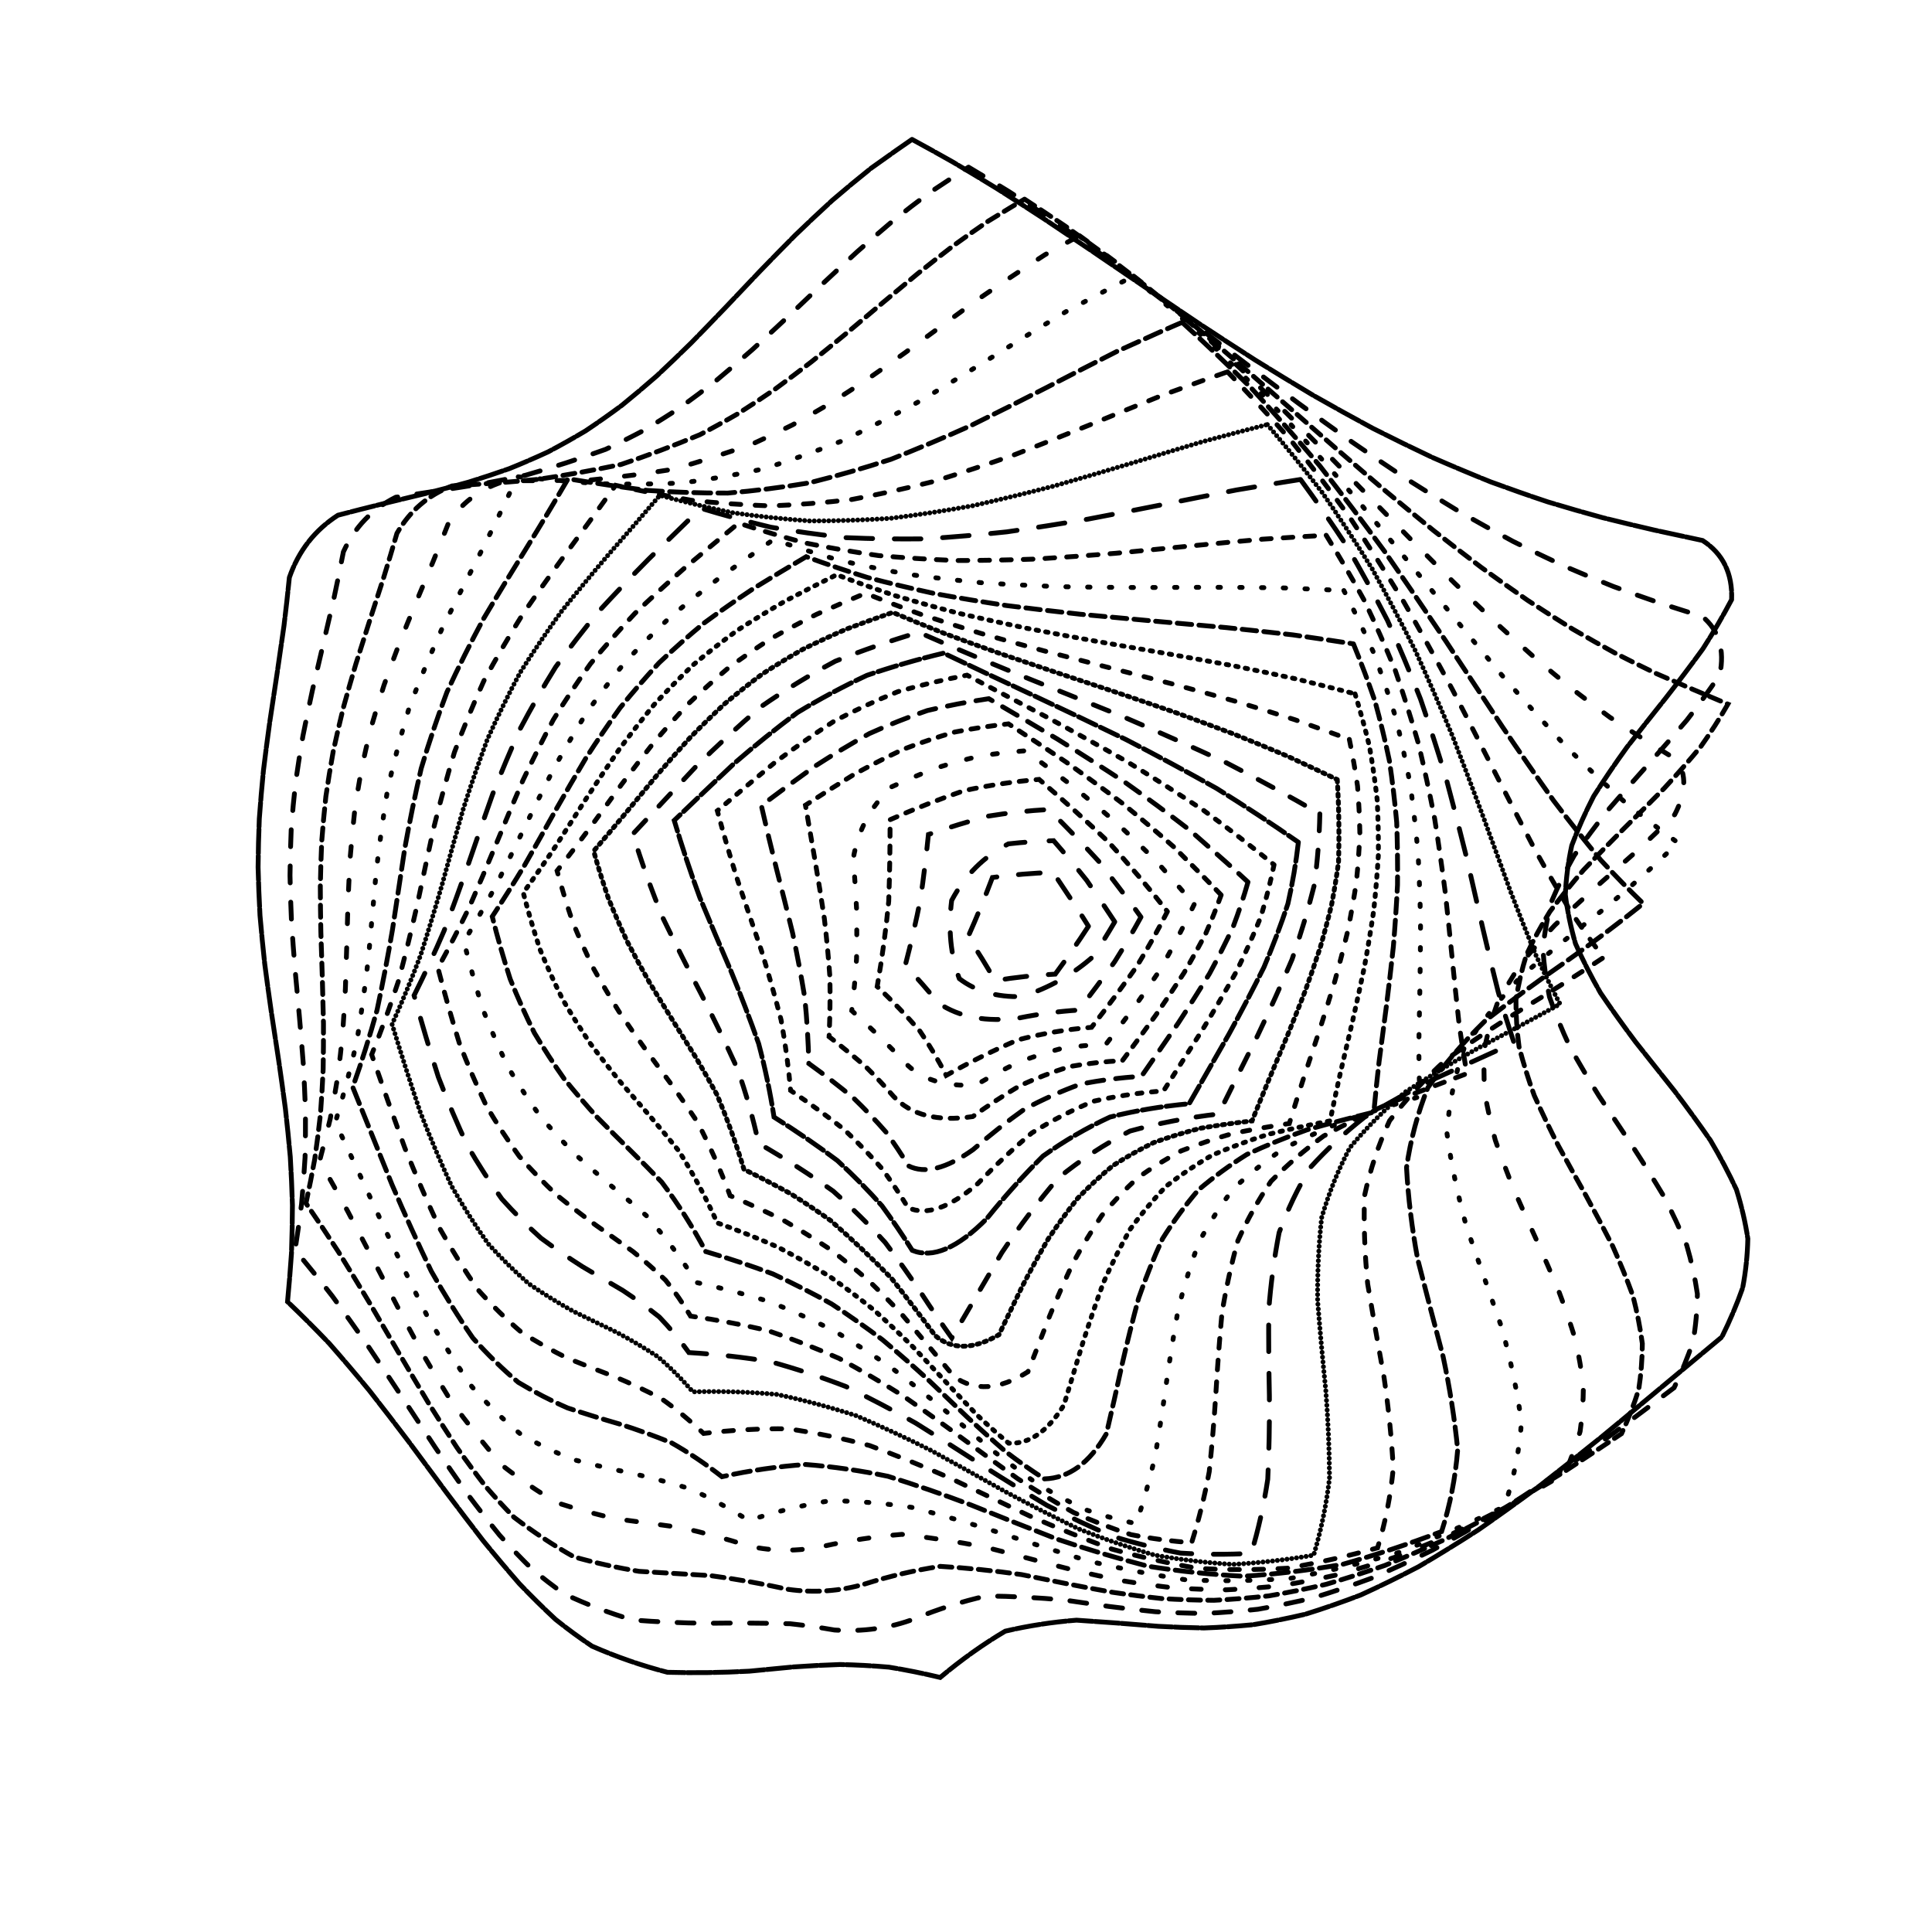 <svg xmlns="http://www.w3.org/2000/svg" version="1.1" xmlns:xlink="http://www.w3.org/1999/xlink" xmlns:svgjs="http://svgjs.dev/svgjs" viewBox="0 0 800 800"><defs><linearGradient x1="50%" y1="0%" x2="50%" y2="100%" id="ccchaos-grad"><stop stop-color="hsl(173.4, 100%, 42%)" stop-opacity="1" offset="0%"></stop><stop stop-color="hsl(173.4, 10%, 42%)" stop-opacity="1" offset="100%"></stop></linearGradient></defs><g stroke-width="2" stroke="url(#ccchaos-grad)" fill="none" stroke-linecap="round"><path d="M377.65 57.72Q385.95 62.22 394.52 67.07 403.37 72.29 412.5 77.89 421.94 83.87 431.69 90.21 441.73 96.9 452.08 103.88 462.73 111.13 473.65 118.58 484.84 126.17 496.28 133.84 507.94 141.51 519.79 149.11 531.8 156.56 543.95 163.8 556.18 170.75 568.47 177.37 580.77 183.59 593.04 189.38 605.24 194.71 617.32 199.56 629.25 203.94 640.97 207.84 652.45 211.31 663.66 214.37 674.54 217.08 685.08 219.51 695.25 221.73 705.01 223.81 717.64 231.99 717.02 248.3 711.67 258.47 705.14 268.65 697.73 278.83 689.78 289.01 681.65 299.18 673.72 309.36 666.36 319.54 659.9 329.72 654.65 339.89 650.84 350.07 648.64 360.25 648.17 370.43 649.44 380.61 652.39 390.78 656.89 400.96 662.73 411.14 669.64 421.32 677.3 431.5 685.37 441.67 693.46 451.85 701.21 462.03 708.26 472.21 714.28 482.38 719.01 492.56 722.21 502.74 723.74 512.92 723.53 523.1 721.6 533.28 718.03 543.45 712.98 553.63 700.73 563.78 688.29 574.18 675.7 584.68 663.01 595.13 650.27 605.37 637.53 615.26 624.83 624.66 612.22 633.44 599.73 641.49 587.42 648.72 575.31 655.05 563.44 660.45 551.83 664.9 540.52 668.41 529.52 671 518.85 672.76 508.52 673.75 498.54 674.11 488.91 673.94 479.62 673.42 462.22 671.96 445.76 670.88 430.67 672.06 416.25 675.43 402.63 683.46 389.31 694.6 378.59 692.01 368.08 690.33 357.82 689.45 347.81 689.24 338.05 689.56 328.54 690.24 319.29 691.11 310.27 692 293.02 692.93 276.39 692.46 260.58 688.4 245.14 681.64 237.58 676.59 230.06 670.58 222.57 663.63 215.09 655.81 207.59 647.22 200.04 637.94 192.44 628.11 184.75 617.87 176.97 607.37 169.09 596.75 161.08 586.18 152.95 575.81 144.68 565.78 136.28 556.23 127.74 547.28 119.06 539.02 120.01 529.03 120.69 519.03 121.05 509.03 121.09 499.04 120.8 489.04 120.2 479.04 119.31 469.05 118.17 459.05 116.85 449.05 115.39 439.06 113.87 429.06 112.35 419.06 110.91 409.07 109.61 399.07 108.51 389.07 107.66 379.08 107.11 369.08 106.87 359.08 106.96 349.09 107.37 339.09 108.09 329.09 109.08 319.1 110.29 309.1 111.68 299.1 113.17 289.11 114.7 279.11 116.19 269.11 117.59 259.12 118.82 249.12 119.82 239.13 125.54 222.6 139.94 213.34 149.28 210.89 158.5 208.62 167.6 206.44 176.56 204.27 185.37 202.03 194.02 199.64 202.51 197.01 210.83 194.08 218.99 190.79 226.98 187.1 234.81 182.98 242.49 178.4 250.04 173.36 257.45 167.87 264.76 161.95 271.99 155.62 279.14 148.94 286.25 141.95 293.33 134.72 300.43 127.31 307.55 119.79 314.74 112.23 322.02 104.7 329.41 97.27 336.95 90 344.66 82.94 352.56 76.15 360.68 69.67 373.34 60.62 377.65 57.72" stroke-dasharray="10 1" transform="rotate(0, 400, 400)" opacity="0.05"></path><path d="M377.74 69.96Q386.34 74.27 395.21 78.91 404.34 83.9 413.75 89.26 423.42 94.97 433.36 101.04 443.57 107.44 454.02 114.14 464.71 121.1 475.62 128.27 486.72 135.6 498 143.03 509.43 150.49 520.98 157.91 532.62 165.23 544.31 172.39 556.02 179.31 567.72 185.94 579.36 192.23 590.91 198.14 602.34 203.62 613.6 208.67 624.66 213.25 635.49 217.39 646.06 221.08 656.33 224.35 666.27 227.25 675.88 229.81 685.11 232.09 693.96 234.17 704.88 241.99 702.86 257.72 697.19 267.58 690.56 277.44 683.28 287.3 675.64 297.17 667.98 307.03 660.61 316.89 653.86 326.75 648 336.61 643.3 346.47 639.95 356.33 638.08 366.19 637.79 376.05 639.09 385.91 641.91 395.77 646.15 405.63 651.61 415.49 658.06 425.35 665.24 435.21 672.84 445.07 680.52 454.94 687.97 464.8 694.87 474.66 700.92 484.52 705.87 494.38 709.5 504.24 711.66 514.1 712.26 523.96 711.28 533.82 708.75 543.68 704.78 553.54 693.37 563.5 681.74 573.52 669.93 583.47 657.98 593.22 645.92 602.64 633.8 611.61 621.66 620.02 609.55 627.76 597.49 634.77 585.53 640.96 573.7 646.31 562.04 650.79 550.57 654.41 539.32 657.18 528.33 659.17 517.6 660.44 507.15 661.07 497 661.19 487.15 660.9 477.62 660.36 468.39 659.68 459.48 659.04 442.69 658.65 426.75 659.62 412.03 664.05 397.91 671.08 382.91 678.03 365.06 678.11 355.7 677.15 346.58 676.81 329.17 677.6 312.44 679.02 296.69 679.99 281.44 679.85 266.81 676.65 252.43 671.1 245.32 666.83 238.23 661.66 231.13 655.63 224 648.76 216.83 641.11 209.59 632.77 202.27 623.83 194.86 614.4 187.34 604.61 179.7 594.58 171.94 584.45 164.05 574.35 156.02 564.43 147.86 554.81 139.57 545.6 131.15 536.92 131.97 527.26 132.5 517.6 132.7 507.94 132.58 498.28 132.13 488.62 131.38 478.96 130.35 469.3 129.1 459.63 127.67 449.97 126.13 440.31 124.54 430.65 122.97 420.99 121.48 411.33 120.14 401.67 119.01 392.01 118.14 382.35 117.55 372.69 117.28 363.03 117.34 353.36 117.73 343.7 118.42 334.04 119.4 324.38 120.61 314.72 122.01 305.06 123.53 295.4 125.12 285.74 126.7 276.08 128.21 266.42 129.58 256.76 130.75 247.1 136.63 231.36 150.77 223.02 159.87 220.92 168.88 218.91 177.77 216.91 186.55 214.83 195.18 212.6 203.68 210.16 220.11 204.19 236.07 197.11 243.76 192.84 251.3 188.14 258.69 183 265.93 177.44 273.05 171.48 280.05 165.17 286.95 158.54 293.77 151.64 300.53 144.54 307.25 137.3 313.96 129.97 320.67 122.62 327.42 115.33 334.23 108.14 341.12 101.11 348.12 94.31 355.26 87.75 362.57 81.5 373.89 72.76 377.74 69.96" stroke-dasharray="7 8" transform="rotate(4.04, 400, 400)" opacity="0.09"></path><path d="M379.37 82.21Q388.23 86.32 397.33 90.75 406.66 95.51 416.23 100.62 426.03 106.08 436.05 111.87 446.27 117.98 456.69 124.39 467.28 131.05 478.02 137.93 488.89 144.98 499.87 152.15 510.93 159.38 522.04 166.6 533.17 173.77 544.29 180.8 555.37 187.66 566.38 194.28 577.28 200.6 588.04 206.59 598.64 212.21 609.04 217.43 619.22 222.22 629.14 226.58 638.79 230.52 648.14 234.03 657.17 237.15 665.87 239.91 682.03 244.41 697.11 248.3 693.34 257.84 688.42 267.38 682.54 276.92 675.94 286.46 668.86 296 661.6 305.54 654.43 315.08 647.63 324.62 641.48 334.16 636.21 343.7 632.03 353.24 629.11 362.78 627.55 372.32 627.43 381.86 628.74 391.4 631.44 400.94 635.41 410.48 640.51 420.02 646.53 429.56 653.24 439.1 660.36 448.64 667.63 458.18 674.76 467.72 681.46 477.26 687.48 486.8 692.58 496.34 696.55 505.88 699.25 515.42 700.56 524.96 700.44 534.5 698.88 544.04 695.96 553.58 685.4 563.13 674.61 572.58 663.6 581.83 652.42 590.76 641.1 599.26 629.67 607.25 618.17 614.64 606.64 621.35 595.1 627.33 583.6 632.54 572.17 636.96 560.83 640.6 549.62 643.47 538.57 645.61 527.7 647.08 517.03 647.94 506.59 648.29 496.38 648.23 486.43 647.88 476.74 647.35 467.33 646.77 458.19 646.27 440.87 646.27 424.36 647.63 409.11 652.23 394.51 659.23 379.71 665.93 363.18 665.91 346.61 664.65 330.68 664.8 315.69 666.06 301.19 667.2 287.29 666.89 273.64 665.05 260.2 659.84 246.76 652.3 240 647.12 233.18 641.16 226.29 634.46 219.32 627.05 212.25 619.03 205.08 610.47 197.79 601.47 190.38 592.14 182.84 582.59 175.17 572.94 167.38 563.31 159.45 553.82 151.4 544.58 143.22 535.69 143.89 526.36 144.24 517.03 144.27 507.7 143.97 498.36 143.36 489.03 142.46 479.7 141.3 470.37 139.94 461.04 138.42 451.71 136.81 442.37 135.16 433.04 133.55 423.71 132.03 414.38 130.67 405.05 129.51 395.71 128.61 386.38 128 377.05 127.7 367.72 127.73 358.38 128.08 349.05 128.75 339.72 129.69 330.39 130.89 321.06 132.28 311.72 133.82 302.39 135.44 293.06 137.09 283.73 138.69 274.4 140.19 265.06 141.52 255.73 147.55 240.7 161.4 233.09 170.27 231.24 179.06 229.38 187.75 227.45 196.33 225.37 213.06 220.39 229.37 214.47 244.92 206.68 260 197.66 267.27 192.43 274.39 186.82 281.36 180.85 288.2 174.57 294.92 168.01 301.53 161.23 308.05 154.27 314.49 147.21 320.87 140.09 327.22 132.97 333.55 125.92 339.89 118.98 346.26 112.21 352.68 105.65 359.18 99.35 365.78 93.32 375.94 84.91 379.37 82.21" stroke-dasharray="5 3" transform="rotate(8.08, 400, 400)" opacity="0.13"></path><path d="M382.45 94.47Q391.47 98.38 400.69 102.6 410.11 107.13 419.72 112 429.51 117.19 439.46 122.7 449.56 128.52 459.79 134.63 470.13 140.99 480.57 147.57 491.07 154.33 501.61 161.22 512.17 168.2 522.72 175.2 533.23 182.18 543.69 189.07 554.05 195.83 564.29 202.39 574.4 208.72 584.33 214.76 594.07 220.48 603.59 225.84 612.87 230.82 621.9 235.4 630.65 239.58 639.11 243.35 654.94 249.55 669.82 254.72 677.82 262.34 673.75 277.1 667.79 286.31 661.3 295.52 654.51 304.73 647.67 313.95 641.01 323.16 634.79 332.37 629.23 341.58 624.52 350.8 620.84 360.01 618.32 369.22 617.05 378.43 617.07 387.65 618.39 396.86 620.96 406.07 624.69 415.28 629.43 424.5 635.03 433.71 641.27 442.92 647.94 452.13 654.79 461.34 661.57 470.56 668.04 479.77 673.98 488.98 679.15 498.19 683.38 507.41 686.52 516.62 688.44 525.83 689.09 535.04 688.44 544.25 686.51 553.47 676.8 562.41 666.84 571.14 656.66 579.55 646.28 587.57 635.73 595.1 625.04 602.08 614.24 608.44 603.36 614.14 592.43 619.15 581.48 623.45 570.54 627.03 559.64 629.91 548.8 632.13 538.06 633.72 527.44 634.75 516.96 635.28 506.64 635.42 496.5 635.24 486.57 634.86 476.84 634.39 467.34 633.93 458.07 633.59 440.38 633.97 423.42 635.68 407.65 640.44 392.56 647.38 377.89 653.83 362.62 653.71 347.76 652.26 333.43 652.14 319.85 653.17 306.61 654.21 293.77 654.16 281.06 652.86 268.37 648.69 255.59 642.47 242.51 632.65 229.17 620.73 222.32 613.63 215.36 605.97 208.28 597.83 201.07 589.29 193.74 580.44 186.29 571.37 178.71 562.21 171 553.03 163.18 543.96 155.25 535.09 155.72 526.08 155.89 517.07 155.73 508.07 155.25 499.06 154.48 490.06 153.43 481.05 152.16 472.05 150.7 463.04 149.1 454.03 147.43 445.03 145.74 436.02 144.09 427.02 142.56 418.01 141.18 409.01 140.01 400 139.09 390.99 138.45 381.99 138.13 372.98 138.12 363.98 138.43 354.97 139.06 345.96 139.96 336.96 141.12 327.95 142.5 318.95 144.03 309.94 145.67 300.93 147.36 291.93 149.03 282.92 150.63 273.92 152.1 264.91 158.27 250.53 171.83 243.46 188.97 239.86 205.88 235.84 222.27 230.58 238.3 224.34 253.63 216.23 268.51 206.95 275.68 201.66 282.7 196.02 289.58 190.06 296.31 183.83 302.9 177.36 309.37 170.71 315.72 163.93 321.96 157.06 328.12 150.16 334.2 143.28 340.22 136.48 346.21 129.81 358.15 117.12 370.16 105.15 379.35 97.06 382.45 94.47" stroke-dasharray="4 10" transform="rotate(12.12, 400, 400)" opacity="0.16"></path><path d="M386.74 106.71Q405.02 114.44 423.9 123.37 443.27 133.53 463.01 144.86 482.95 157.18 502.94 170.24 522.79 183.7 542.31 197.18 561.33 210.28 579.67 222.62 597.19 233.88 613.75 243.79 629.24 252.22 643.62 259.13 656.84 264.62 668.92 268.93 658.92 286.68 646.7 304.43 633.87 322.18 622.1 339.93 612.94 357.68 607.58 375.44 606.72 393.19 610.49 410.94 618.38 428.69 629.36 446.44 642 464.19 654.63 481.94 665.61 499.69 673.5 517.44 677.27 535.19 676.41 552.94 658.4 569.02 639.47 583.56 619.8 596.06 599.57 606.18 578.98 613.73 558.25 618.78 537.58 621.56 517.15 622.52 497.14 622.27 477.69 621.51 458.94 621.02 440.97 621.55 423.83 623.81 407.55 628.34 392.12 635.55 377.5 645.6 363.48 641.53 350.11 639.71 337.29 639.55 324.9 640.32 312.79 641.25 300.84 641.56 288.91 640.52 276.87 637.55 264.61 632.22 252.03 624.3 239.05 613.78 225.63 600.85 211.73 585.91 197.34 569.49 182.48 552.24 167.19 534.87 167.41 517.51 166.41 500.15 164.3 482.79 161.36 465.43 157.99 448.07 154.61 430.71 151.67 413.35 149.56 395.99 148.56 378.63 148.78 361.27 150.22 343.91 152.67 326.55 155.81 309.19 159.24 291.83 162.51 274.47 165.18 257.11 182.01 253.96 198.7 250.43 215.13 246.11 231.23 240.68 246.9 233.9 262.08 225.67 276.7 216 290.75 205.01 304.2 192.94 317.09 180.1 329.46 166.84 341.37 153.55 352.93 140.6 364.26 128.32 381.11 111.84 386.74 106.71" stroke-dasharray="1 8" transform="rotate(16.16, 400, 400)" opacity="0.20"></path><path d="M391.96 118.96Q410 126.29 428.44 134.74 447.16 144.36 466.02 155.08 484.9 166.77 503.62 179.2 522.05 192.1 540.02 205.14 557.39 217.94 574.03 230.18 589.83 241.53 604.71 251.73 618.6 260.6 631.48 268.05 643.34 274.11 654.24 278.9 643.98 295.95 632.17 313.01 620.23 330.06 609.56 347.12 601.46 364.17 596.88 381.23 596.38 398.28 600.01 415.33 607.34 432.39 617.5 449.44 629.26 466.5 641.24 483.55 651.99 500.6 660.23 517.66 664.98 534.71 665.68 551.77 649.27 566.05 631.97 578.63 613.88 589.17 595.16 597.45 575.98 603.43 556.51 607.24 536.91 609.19 517.37 609.7 498.04 609.34 479.06 608.74 460.58 608.56 442.68 609.46 425.45 612 408.94 616.65 393.19 623.72 378.18 633.36 365.73 629.36 353.76 627.41 342.17 627 330.83 627.53 319.61 628.33 308.4 628.71 297.08 628.05 285.55 625.81 273.72 621.56 261.52 615.05 248.9 606.19 235.82 595.05 222.27 581.89 208.27 567.11 193.83 551.21 179 534.76 178.8 518.06 177.43 501.36 175.05 484.66 171.94 467.96 168.49 451.26 165.09 434.56 162.15 417.86 160.04 401.16 158.99 384.46 159.13 367.76 160.46 351.06 162.8 334.36 165.87 317.66 169.33 300.96 172.74 284.26 175.7 267.56 191.94 264.47 208.1 260.76 224.07 256.11 239.78 250.29 255.13 243.14 270.06 234.62 284.5 224.79 298.4 213.81 311.75 201.91 324.54 189.38 336.78 176.55 348.51 163.78 359.81 151.38 370.74 139.63 386.69 123.87 391.96 118.96" stroke-dasharray="7 3" transform="rotate(20.2, 400, 400)" opacity="0.24"></path><path d="M397.73 131.2Q415.25 138.14 432.96 146.12 450.77 155.19 468.53 165.3 486.14 176.35 503.45 188.14 520.35 200.45 536.7 212.97 552.41 225.42 567.38 237.46 581.54 248.81 594.84 259.21 607.25 268.45 618.76 276.41 629.42 283.05 639.27 288.42 629 304.75 617.75 321.08 606.75 337.42 597.18 353.75 590.09 370.08 586.24 386.41 586.05 402.74 589.54 419.07 596.33 435.4 605.69 451.73 616.6 468.07 627.87 484.4 638.3 500.73 646.73 517.06 652.27 533.39 654.32 549.72 639.46 562.1 623.73 572.73 607.22 581.39 590.05 587.99 572.35 592.59 554.24 595.36 535.88 596.64 517.41 596.83 498.97 596.46 480.69 596.06 462.71 596.21 445.14 597.45 428.05 600.25 411.53 604.98 395.63 611.9 380.38 621.11 369.28 617.2 358.5 615.14 347.91 614.51 337.42 614.79 326.91 615.43 316.28 615.84 305.44 615.47 294.31 613.83 282.83 610.53 270.95 605.28 258.64 597.94 245.87 588.52 232.67 577.15 219.04 564.09 205.02 549.72 190.66 534.5 190.02 518.47 188.3 502.44 185.68 486.42 182.43 470.39 178.93 454.37 175.54 438.34 172.63 422.31 170.51 406.29 169.43 390.26 169.49 374.23 170.68 358.2 172.89 342.18 175.87 326.15 179.29 310.12 182.78 294.1 185.98 278.07 201.61 274.84 217.2 270.82 232.68 265.77 247.95 259.53 262.95 252.03 277.59 243.26 291.82 233.34 305.58 222.42 318.83 210.74 331.54 198.57 343.73 186.21 355.39 173.97 366.55 162.13 377.29 150.94 392.69 135.89 397.73 131.2" stroke-dasharray="4 6" transform="rotate(24.24, 400, 400)" opacity="0.28"></path><path d="M403.66 143.45Q420.38 149.99 437.12 157.51 453.78 166.03 470.26 175.53 486.46 185.92 502.26 197.06 517.56 208.73 532.3 220.7 546.38 232.71 559.74 244.48 572.36 255.73 584.2 266.22 595.26 275.74 605.56 284.15 615.15 291.36 624.09 297.34 614.02 312.92 603.46 328.51 593.45 344.09 584.96 359.67 578.82 375.25 575.64 390.83 575.72 406.41 579.06 421.99 585.34 437.57 593.93 453.15 603.99 468.73 614.55 484.31 624.56 499.9 633.05 515.48 639.18 531.06 642.36 546.64 628.96 557.09 614.76 565.83 599.8 572.75 584.18 577.86 567.98 581.27 551.31 583.2 534.29 583.97 517.04 583.97 499.67 583.66 482.31 583.51 465.07 583.99 448.06 585.54 431.37 588.55 415.07 593.33 399.25 600.08 383.94 608.87 373.96 605.05 364.12 602.91 354.33 602.07 344.48 602.12 334.51 602.58 324.31 602.97 313.84 602.81 303.02 601.66 291.82 599.15 280.21 595.01 268.18 589.07 255.72 581.25 242.85 571.6 229.61 560.3 216.01 547.59 202.13 533.82 201.07 518.48 199.02 503.15 196.18 487.81 192.84 472.48 189.31 457.14 185.95 441.81 183.08 426.47 180.99 411.14 179.87 395.8 179.84 380.47 180.91 365.13 182.96 349.79 185.79 334.46 189.14 319.12 192.66 303.79 196.02 288.45 211.01 284.92 226 280.49 240.93 275 255.73 268.36 270.32 260.53 284.63 251.58 298.6 241.63 312.18 230.83 325.31 219.43 337.97 207.67 350.12 195.82 361.76 184.14 372.9 172.87 383.57 162.23 398.74 147.92 403.66 143.45" stroke-dasharray="0 2" transform="rotate(28.28, 400, 400)" opacity="0.32"></path><path d="M409.34 155.7Q425.01 161.85 440.57 168.9 455.92 176.88 470.98 185.77 485.68 195.5 499.92 205.95 513.64 216.96 526.78 228.34 539.3 239.84 551.17 251.24 562.36 262.29 572.87 272.77 582.73 282.48 591.97 291.24 600.63 298.95 608.78 305.54 599.12 320.34 589.35 335.14 580.35 349.95 572.89 364.75 567.65 379.55 565.08 394.36 565.4 409.16 568.59 423.96 574.36 438.76 582.22 453.57 591.46 468.37 601.28 483.18 610.81 497.98 619.21 512.78 625.74 527.59 629.84 542.39 617.82 550.96 605.05 557.94 591.59 563.3 577.48 567.12 562.79 569.54 547.6 570.82 531.99 571.24 516.07 571.16 499.92 570.98 483.65 571.09 467.36 571.89 451.14 573.73 435.08 576.93 419.26 581.72 403.75 588.26 388.62 596.62 379.49 592.92 370.37 590.71 361.16 589.69 351.79 589.51 342.19 589.8 332.31 590.12 322.1 590.09 311.53 589.32 300.57 587.47 289.2 584.29 277.44 579.58 265.29 573.23 252.77 565.23 239.92 555.65 226.77 544.66 213.38 532.48 211.91 517.86 209.57 503.24 206.57 488.61 203.16 473.99 199.65 459.37 196.34 444.75 193.53 430.12 191.46 415.5 190.32 400.88 190.21 386.26 191.13 371.64 193.01 357.02 195.67 342.39 198.89 327.77 202.39 313.15 205.84 298.53 220.15 294.58 234.5 289.69 248.83 283.75 263.1 276.73 277.22 268.64 291.14 259.57 304.8 249.66 318.15 239.06 331.12 228 343.68 216.69 355.79 205.37 367.44 194.27 378.6 183.59 389.3 173.51 404.44 159.94 409.34 155.7" stroke-dasharray="11 9" transform="rotate(32.32, 400, 400)" opacity="0.35"></path><path d="M414.37 167.95Q428.81 173.72 443.02 180.31 456.95 187.75 470.52 196.02 483.68 205.09 496.37 214.85 508.55 225.18 520.19 235.9 531.25 246.84 541.73 257.79 551.63 268.55 560.97 278.9 569.77 288.65 578.08 297.66 585.95 305.77 593.44 312.91 584.33 326.91 575.43 340.91 567.45 354.91 560.99 368.91 556.58 382.91 554.56 396.91 555.08 410.91 558.11 424.91 563.41 438.91 570.56 452.91 579 466.91 588.07 480.91 597.06 494.91 605.25 508.91 612.01 522.91 616.81 536.91 606.05 543.71 594.64 549.1 582.6 553.1 569.95 555.84 556.74 557.49 543.03 558.27 528.87 558.48 514.34 558.42 499.52 558.41 484.48 558.8 469.3 559.9 454.06 562 438.86 565.35 423.75 570.12 408.81 576.45 394.1 584.36 385.59 580.79 376.95 578.53 368.14 577.35 359.09 576.97 349.76 577.07 340.1 577.3 330.09 577.33 319.72 576.84 308.97 575.53 297.85 573.15 286.36 569.51 274.53 564.47 262.38 557.99 249.95 550.07 237.27 540.78 224.39 530.29 222.55 516.4 219.97 502.52 216.83 488.63 213.4 474.75 209.93 460.86 206.7 446.98 203.97 433.09 201.94 419.21 200.78 405.32 200.58 391.44 201.35 377.56 203.04 363.67 205.51 349.79 208.56 335.9 211.97 322.02 215.45 308.13 229.03 303.7 242.69 298.33 256.39 291.96 270.06 284.62 283.66 276.35 297.12 267.25 310.4 257.45 323.43 247.12 336.18 236.45 348.58 225.64 360.62 214.88 372.24 204.38 383.44 194.3 394.19 184.8 409.44 171.97 414.37 167.95" stroke-dasharray="4 5" transform="rotate(36.36, 400, 400)" opacity="0.39"></path><path d="M418.4 180.2Q431.47 185.58 444.25 191.71 456.7 198.62 468.77 206.29 480.42 214.69 491.62 223.75 502.34 233.37 512.57 243.41 522.3 253.73 531.54 264.15 540.3 274.51 548.61 284.61 556.5 294.3 564.01 303.41 571.2 311.81 578.13 319.39 569.72 332.57 561.74 345.74 554.76 358.91 549.25 372.09 545.6 385.26 544.08 398.44 544.77 411.61 547.63 424.78 552.48 437.96 558.95 451.13 566.62 464.31 574.94 477.48 583.33 490.66 591.21 503.83 598.03 517.01 603.32 530.18 593.73 535.39 583.57 539.39 572.85 542.26 561.59 544.13 549.8 545.19 537.53 545.66 524.82 545.77 511.72 545.79 498.28 546.01 484.55 546.68 470.62 548.06 456.53 550.39 442.36 553.84 428.17 558.56 414.02 564.64 399.98 572.12 383.43 566.88 366.14 564.51 356.98 564.42 347.49 564.53 337.66 564.58 327.47 564.28 316.93 563.37 306.06 561.65 294.87 558.91 283.39 555.03 271.64 549.91 259.65 543.52 247.47 535.88 235.13 527.08 232.98 513.95 230.19 500.83 226.98 487.71 223.55 474.58 220.16 461.46 217.03 448.34 214.39 435.21 212.41 422.09 211.24 408.97 210.96 395.84 211.59 382.72 213.07 369.6 215.32 356.48 218.17 343.35 221.42 330.23 224.86 317.11 237.68 312.17 250.61 306.33 263.61 299.61 276.64 292.02 289.64 283.65 302.57 274.6 315.38 265.01 328.02 255.02 340.46 244.79 352.63 234.52 364.51 224.35 376.05 214.46 387.24 204.99 398.03 196.06 413.41 183.99 418.4 180.2" stroke-dasharray="1 8" transform="rotate(40.4, 400, 400)" opacity="0.43"></path><path d="M421.14 192.44Q432.78 197.45 444.11 203.13 455.09 209.51 465.69 216.58 475.9 224.32 485.7 232.67 495.08 241.57 504.04 250.9 512.58 260.54 520.73 270.37 528.5 280.23 535.92 289.98 543.03 299.46 549.87 308.53 556.49 317.07 562.95 324.96 555.32 337.29 548.29 349.62 542.28 361.95 537.67 374.28 534.72 386.61 533.63 398.94 534.46 411.27 537.16 423.6 541.56 435.93 547.4 448.26 554.32 460.59 561.89 472.92 569.65 485.25 577.12 497.58 582.37 517.98 571.88 528.9 562.39 530.86 552.42 532.08 541.98 532.73 531.1 533.01 519.8 533.13 508.11 533.31 496.06 533.76 483.71 534.71 471.1 536.35 458.27 538.86 445.28 542.38 432.19 547.02 419.03 552.84 405.86 559.87 389.71 554.71 372.71 552.11 363.68 551.84 354.33 551.83 344.66 551.84 334.67 551.65 324.37 551.04 313.78 549.83 302.92 547.84 291.82 544.93 280.51 541.01 269.01 536 257.36 529.9 245.6 522.73 243.18 510.39 240.25 498.05 237.01 485.71 233.63 473.37 230.35 461.04 227.34 448.7 224.8 436.36 222.89 424.02 221.72 411.69 221.36 399.35 221.83 387.01 223.11 374.67 225.12 362.34 227.73 350 230.78 337.66 234.09 325.33 246.13 319.9 258.29 313.67 270.54 306.66 282.85 298.93 295.19 290.57 307.51 281.66 319.77 272.35 331.94 262.76 343.96 253.04 355.81 243.34 367.43 233.79 378.8 224.53 389.89 215.68 400.65 207.33 416.11 196 421.14 192.44" stroke-dasharray="6 3" transform="rotate(44.44, 400, 400)" opacity="0.47"></path><path d="M422.42 204.69Q432.63 209.33 442.52 214.56 452.09 220.41 461.32 226.89 470.2 233.98 478.72 241.63 486.89 249.79 494.73 258.38 502.24 267.31 509.44 276.48 516.36 285.76 523.02 295.04 529.48 304.18 535.75 313.07 541.89 321.59 547.95 329.63 541.19 341.1 535.11 352.57 530.03 364.04 526.24 375.51 523.93 386.98 523.22 398.45 524.16 409.92 526.68 421.39 530.67 432.87 535.9 444.34 542.1 455.81 548.93 467.28 556.03 478.75 563.02 490.22 568.58 508.77 559.65 517.76 551.27 519.03 542.49 519.8 533.31 520.2 523.73 520.42 513.78 520.63 503.45 520.99 492.79 521.7 481.82 522.91 470.56 524.77 459.06 527.43 447.34 530.97 435.46 535.5 423.44 541.04 411.34 547.63 395.39 542.59 378.59 539.8 369.68 539.36 360.47 539.2 350.99 539.14 341.22 538.99 331.21 538.59 320.95 537.76 310.47 536.36 299.81 534.26 288.98 531.34 278.01 527.55 266.94 522.83 255.79 517.17 253.17 505.64 250.16 494.11 246.93 482.58 243.64 471.05 240.49 459.51 237.62 447.98 235.21 436.45 233.36 424.92 232.2 413.39 231.76 401.86 232.09 390.33 233.16 378.8 234.91 367.27 237.26 355.74 240.07 344.22 243.19 332.69 254.4 326.84 265.75 320.31 277.21 313.13 288.76 305.37 300.36 297.1 312 288.45 323.62 279.5 335.21 270.38 346.72 261.21 358.13 252.11 369.39 243.2 380.47 234.58 391.34 226.35 401.97 218.59 417.38 208.02 422.42 204.69" stroke-dasharray="1 3" transform="rotate(48.48, 400, 400)" opacity="0.51"></path><path d="M422.13 216.94Q430.96 221.2 439.52 226 447.78 231.34 455.75 237.23 463.43 243.67 470.83 250.62 477.95 258.04 484.81 265.88 491.43 274.07 497.83 282.52 504.03 291.15 510.07 299.86 515.97 308.54 521.77 317.1 527.5 325.44 533.22 333.45 527.35 344.05 522.2 354.65 518.01 365.26 514.97 375.86 513.22 386.46 512.85 397.07 513.86 407.67 516.21 418.27 519.8 428.88 524.45 439.48 529.96 450.09 536.07 460.69 542.5 471.29 548.95 481.9 547.07 502.8 531.88 507.39 515.31 508 497.75 508.89 488.41 509.84 478.78 511.28 468.87 513.33 458.7 516.09 448.31 519.63 437.71 524 426.94 529.25 416.03 535.38 400.2 530.49 383.59 527.57 374.82 526.97 365.81 526.66 356.56 526.51 347.08 526.36 337.4 526.07 327.53 525.51 317.5 524.55 307.32 523.08 297.03 521 286.64 518.22 276.19 514.7 265.69 510.39 262.94 499.69 259.91 488.98 256.74 478.28 253.59 467.57 250.59 456.87 247.88 446.16 245.6 435.46 243.84 424.75 242.69 414.05 242.19 403.35 242.38 392.64 243.23 381.94 244.72 371.24 246.78 360.53 249.31 349.83 252.19 339.12 262.55 332.97 273.05 326.25 283.68 319.02 294.41 311.34 305.22 303.29 316.09 294.97 327 286.47 337.92 277.88 348.82 269.3 359.66 260.84 370.44 252.59 381.1 244.62 391.63 237.02 401.99 229.84 417.15 220.03 422.13 216.94" stroke-dasharray="3 6" transform="rotate(52.52, 400, 400)" opacity="0.54"></path><path d="M420.3 229.18Q435.08 237.69 449.16 247.61 455.79 253.41 462.22 259.66 468.44 266.35 474.47 273.43 480.34 280.85 486.07 288.55 491.67 296.46 497.18 304.52 502.61 312.63 508.01 320.72 513.39 328.71 518.8 336.51 513.83 346.25 509.58 355.98 506.21 365.71 503.85 375.44 502.6 385.18 502.5 394.91 503.56 404.64 505.73 414.37 508.94 424.11 513.05 433.84 517.91 443.57 523.32 453.3 529.07 463.04 534.93 472.77 533.89 491.27 520.67 494.98 506.26 495.74 491.02 497 474.44 500.11 457.11 504.84 448.02 508.33 438.73 512.53 429.25 517.46 419.6 523.13 403.93 518.43 387.58 515.41 379.02 514.68 370.26 514.23 361.32 513.96 352.2 513.76 342.93 513.52 333.52 513.13 323.99 512.48 314.37 511.49 304.67 510.05 294.91 508.1 285.12 505.58 275.32 502.43 272.5 492.57 269.51 482.71 266.46 472.84 263.47 462.98 260.65 453.12 258.13 443.25 255.99 433.39 254.32 423.53 253.18 413.66 252.63 403.8 252.68 393.94 253.34 384.07 254.56 374.21 256.32 364.35 258.53 354.48 261.12 344.62 270.61 338.29 280.24 331.52 289.99 324.37 299.86 316.9 309.83 309.17 319.88 301.28 330 293.29 340.16 285.29 350.34 277.35 360.52 269.55 370.68 261.97 380.79 254.66 390.83 247.68 400.78 241.09 415.46 232.05 420.3 229.18" stroke-dasharray="1 2" transform="rotate(56.56, 400, 400)" opacity="0.58"></path><path d="M417.06 241.44Q429.76 248.92 441.74 258.03 453.09 268.78 463.91 281.06 474.32 294.62 484.48 309.09 494.56 324.04 504.74 338.96 497.26 356.68 492.88 374.41 492.18 392.13 495.26 409.85 501.7 427.57 510.67 445.3 520.99 463.02 531.31 480.74 520.5 481.92 508.95 482.66 496.59 483.58 483.34 485.35 469.21 488.56 454.21 493.68 438.38 501.07 421.8 510.88 406.51 506.15 390.48 503.34 373.79 501.91 356.57 501.24 338.91 500.69 320.96 499.57 302.83 497.29 284.68 493.37 278.98 475.35 273.29 457.33 268.35 439.31 264.79 421.28 263.1 403.26 263.48 385.24 265.89 367.22 270.02 349.2 287.37 336.17 305.2 322.09 323.46 307.41 342.04 292.63 360.83 278.25 379.69 264.7 398.48 252.34 417.06 241.44 417.06 241.44 417.06 241.44" stroke-dasharray="7 8" transform="rotate(60.6, 400, 400)" opacity="0.62"></path><path d="M412.63 253.68Q423.45 260.4 433.78 268.49 443.71 277.96 453.33 288.77 462.75 300.75 472.1 313.66 481.51 327.17 491.11 340.93 485.24 356.93 482.05 372.92 481.9 388.91 484.78 404.91 490.41 420.9 498.15 436.89 507.06 461.31 496.85 470.55 486.17 471.81 474.83 473.98 462.79 477.47 450.04 482.62 436.6 489.64 422.49 498.63 407.65 494.2 392.26 491.35 376.42 489.72 360.21 488.85 343.74 488.26 327.12 487.45 310.43 485.96 293.79 483.36 288.34 467.05 283.07 450.74 278.55 434.44 275.27 418.13 273.58 401.82 273.67 385.51 275.53 369.2 278.96 352.89 294.51 340.25 310.51 326.96 326.93 313.39 343.71 299.92 360.76 286.93 378 274.73 395.33 263.58 412.63 253.68 412.63 253.68 412.63 253.68" stroke-dasharray="8 2" transform="rotate(64.64, 400, 400)" opacity="0.66"></path><path d="M407.32 265.93Q416.58 271.9 425.55 278.99 434.31 287.24 442.93 296.62 451.51 307.02 460.14 318.3 468.91 330.25 477.92 342.61 473.52 356.9 471.36 371.18 471.63 385.46 474.31 399.75 479.16 414.03 485.75 428.31 493.4 450.14 484.49 458.74 475.27 460.36 465.6 462.88 455.42 466.57 444.7 471.63 433.43 478.22 421.61 486.39 407.47 482.28 392.97 479.45 378.18 477.66 363.19 476.59 348.06 475.89 332.89 475.22 317.74 474.22 302.69 472.56 297.6 457.97 292.81 443.38 288.74 428.78 285.74 414.19 284.09 399.6 283.92 385 285.26 370.41 287.97 355.82 301.72 343.87 315.88 331.6 330.42 319.28 345.31 307.2 360.51 295.62 375.96 284.77 391.58 274.83 407.32 265.93 407.32 265.93 407.32 265.93" stroke-dasharray="2 4" transform="rotate(68.68, 400, 400)" opacity="0.70"></path><path d="M401.5 278.18Q409.49 283.4 417.34 289.54 425.13 296.61 432.91 304.6 440.73 313.47 448.68 323.11 456.82 333.41 465.21 344.21 462.1 356.8 460.8 369.4 461.39 382 463.83 394.6 467.96 407.2 473.48 419.8 479.82 439.18 471.97 447.32 464.06 449.29 455.83 452.07 447.27 455.85 438.32 460.74 428.98 466.82 419.23 474.14 406.06 470.38 392.69 467.64 379.17 465.75 365.57 464.5 351.94 463.66 338.34 462.99 324.8 462.25 311.4 461.19 306.77 448.3 302.51 435.42 298.91 422.53 296.22 409.64 294.62 396.76 294.24 383.87 295.09 370.99 297.11 358.11 309.08 347.13 321.39 336.06 334.04 325.11 347.01 314.47 360.27 304.32 373.8 294.82 394.53 282.12 401.5 278.18" stroke-dasharray="7 5" transform="rotate(72.72, 400, 400)" opacity="0.73"></path><path d="M395.58 290.42Q402.52 294.93 409.45 300.14 416.4 306.09 423.42 312.76 430.54 320.14 437.81 328.17 445.28 336.8 452.97 345.92 450.97 356.86 450.36 367.8 451.17 378.74 453.36 389.68 456.81 400.63 461.33 411.57 459.52 433.61 445.7 441.56 438.53 445.3 431.13 449.92 423.46 455.44 415.51 461.89 403.58 458.51 391.58 455.91 379.53 453.98 367.48 452.6 355.46 451.61 343.52 450.87 331.67 450.2 319.96 449.46 315.89 438.26 312.19 427.07 309.07 415.88 306.69 404.69 305.18 393.49 304.63 382.3 305.05 371.11 306.43 359.92 316.64 350.15 327.14 340.45 337.91 330.95 348.95 321.79 360.25 313.07 371.81 304.88 389.58 293.87 395.58 290.42" stroke-dasharray="3 4" transform="rotate(76.76, 400, 400)" opacity="0.77"></path><path d="M389.96 302.67Q402.18 311.08 414.61 321.11 421.02 327.07 427.57 333.56 434.3 340.54 441.23 347.95 440.12 357.27 440.04 366.59 440.97 375.9 442.88 385.22 445.7 394.53 449.32 403.85 447.2 423.47 435.4 431.35 423.28 439.51 410.71 449.65 400.27 446.67 389.83 444.27 379.41 442.37 369.04 440.91 358.74 439.8 348.52 438.94 331.69 433.17 321.85 418.57 319.22 409.05 317.17 399.53 315.78 390.01 315.1 380.49 315.16 370.97 315.96 361.45 324.48 353.07 333.2 344.84 342.14 336.85 351.29 329.16 360.65 321.85 370.23 314.97 384.98 305.62 389.96 302.67" stroke-dasharray="2 9" transform="rotate(80.8, 400, 400)" opacity="0.81"></path><path d="M385.04 314.92Q395.65 321.53 406.6 329.66 418.01 339.35 429.96 350.51 429.82 365.94 432.41 381.38 437.44 396.81 444.38 412.24 434.78 416.09 425.12 421.44 415.28 428.51 405.16 437.39 387.68 432.7 370.41 429.46 353.43 427.32 336.84 425.87 331.51 410.13 327.64 394.39 325.66 378.64 325.77 362.9 339.67 349.32 354.17 336.62 369.3 325.08 385.04 314.92 385.04 314.92 385.04 314.92" stroke-dasharray="3 4" transform="rotate(84.84, 400, 400)" opacity="0.85"></path><path d="M381.16 327.17Q390.17 332.32 399.47 338.45 409.12 345.6 419.16 353.76 419.7 366.05 421.93 378.34 424.29 398.74 415.05 411.82 407.19 417.91 399.25 425.15 385.38 421.23 371.73 418.26 358.35 416.08 345.25 414.49 341.17 401.99 338.12 389.49 336.31 376.99 335.88 364.48 346.6 353.99 357.72 344.2 375.2 331.2 381.16 327.17" stroke-dasharray="7 9" transform="rotate(88.88, 400, 400)" opacity="0.89"></path><path d="M378.6 339.41Q385.83 343.17 393.27 347.48 405.29 359.71 411.46 376.22 412.73 391.83 405.36 402.5 391.29 408.61 373.2 407.32 357.1 399.82 348.59 385.03 347.07 375.72 346.33 366.41 354.07 358.94 362.02 351.91 374.4 342.41 378.6 339.41" stroke-dasharray="8 10" transform="rotate(92.92, 400, 400)" opacity="0.92"></path><path d="M377.52 351.66Q387.98 356.77 398.86 362.91 400.98 375.13 404.57 387.37 396.22 393.46 388 400.65 374.96 396.66 362.3 393.58 359.07 381.22 357.16 368.88 372.34 355.73 377.52 351.66" stroke-dasharray="9 9" transform="rotate(96.96, 400, 400)" opacity="0.96"></path></g></svg>